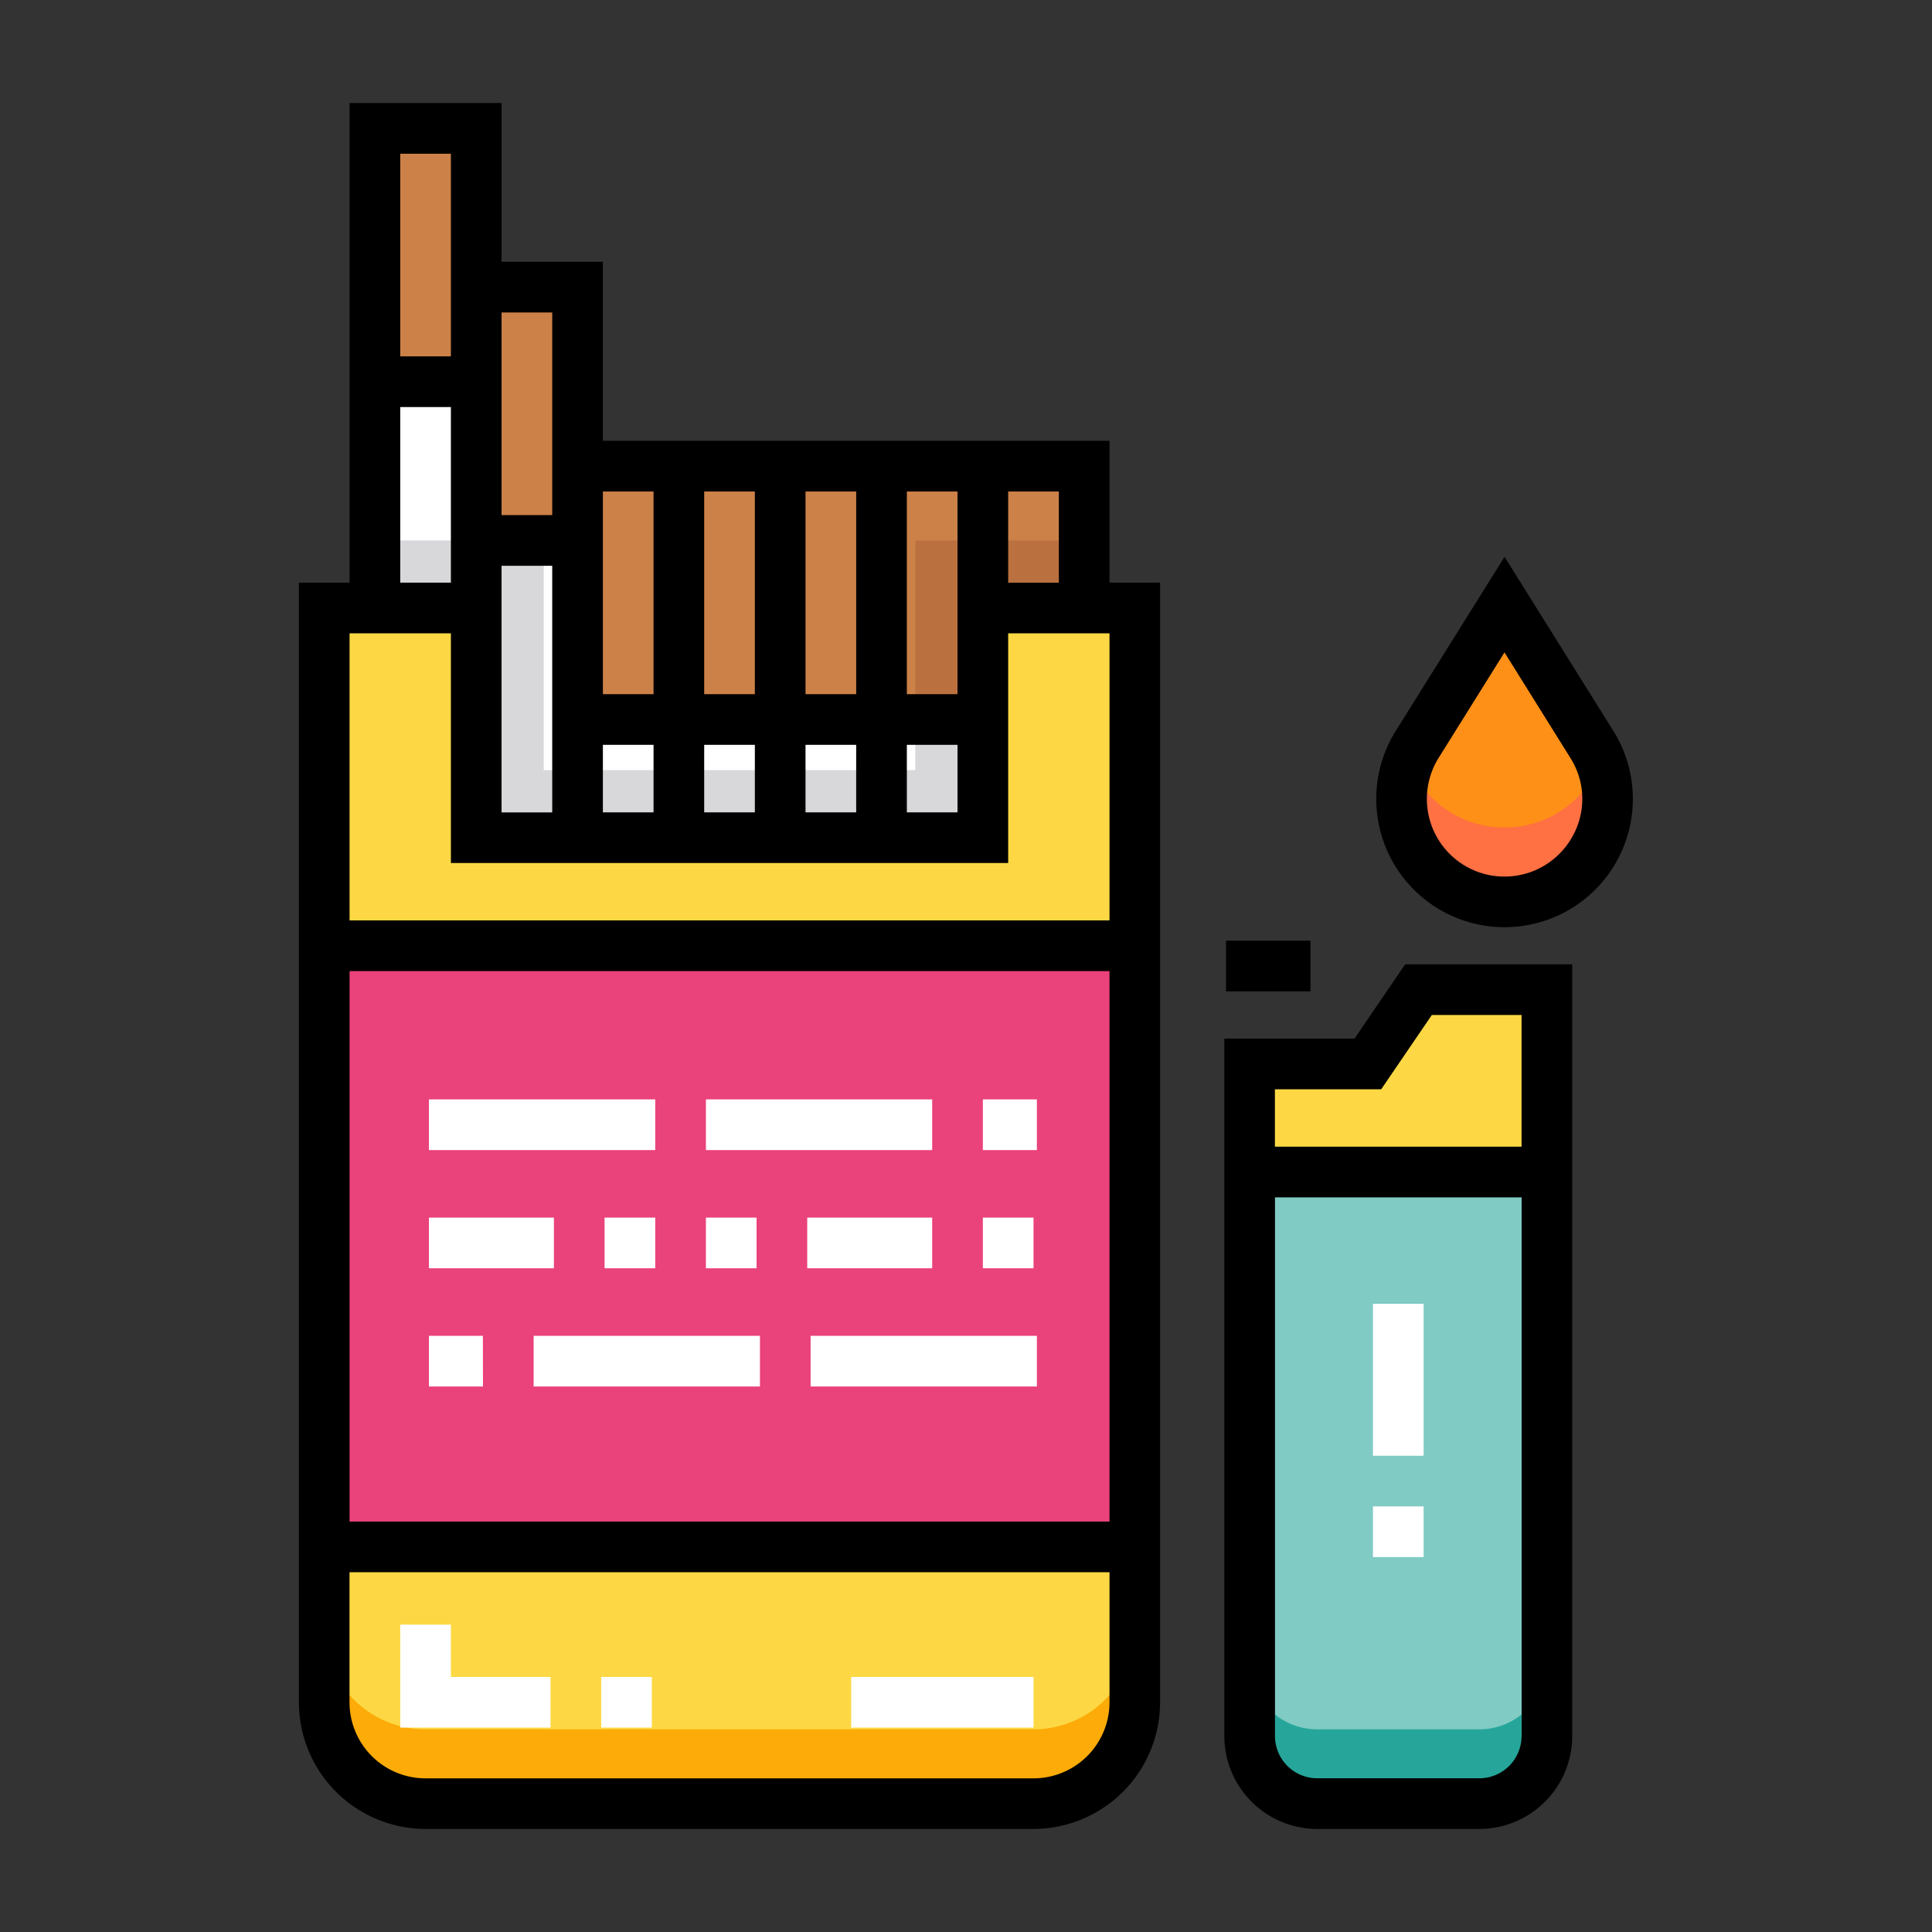 <svg xmlns="http://www.w3.org/2000/svg" width="94" height="94" viewBox="0 0 94 94"><rect x="0" y="0" width="94" height="94" fill="#333333" stroke="none"/><g transform="translate(-0.5)"><rect width="94" height="94" transform="translate(0.5)" fill="none"/><g transform="translate(-43.057 5.014)"><path d="M390.191,163.252h0a5.009,5.009,0,0,1-4.248-7.664l4.248-6.8,4.248,6.8A5.009,5.009,0,0,1,390.191,163.252Z" transform="translate(-273.431 -124.388)" fill="#ff9017"/><path d="M110.223,99.094v5.752H85.574V93.671h-4.93V82.661h4.93v7.723H90.5v8.71Z" transform="translate(-18.847 -69.104)" fill="#fff"/><path d="M115.153,23.948v6.9h-4.93v5.423H90.5v-8.71h-4.93V19.84h-4.93V7.515h4.93v7.723H90.5v8.709Z" transform="translate(-18.847 -6.282)" fill="#cc8148"/><path d="M354.611,263.014h-6.245l-2.465,3.615H340.15v5.258h14.461Z" transform="translate(-235.791 -219.877)" fill="#fdd844"/><path d="M340.15,317.119v27.443a3.287,3.287,0,0,0,3.287,3.287h7.888a3.287,3.287,0,0,0,3.287-3.287V317.119Z" transform="translate(-235.791 -265.109)" fill="#80cbc4"/><path d="M65.614,435.9a4.93,4.93,0,0,0,4.93,4.93h29.579a4.93,4.93,0,0,0,4.93-4.93v-7.559H65.614Z" transform="translate(-6.282 -358.086)" fill="#fdd844"/><path d="M110.223,138.463v5.752H85.574V133.04h-4.93v-3.287H88.86v11.174h18.076v-2.465Z" transform="translate(-18.847 -108.472)" fill="#d8d7da"/><path d="M249.173,129.753v3.287h-4.93v5.423h-3.287v-8.71Z" transform="translate(-152.867 -108.472)" fill="#ba713f"/><path d="M105.053,149.793H97.658v11.174H73.009V149.793H65.614v16.433h39.439Z" transform="translate(-6.282 -125.226)" fill="#fdd844"/><rect width="39.439" height="29.251" transform="translate(59.333 41)" fill="#ea427a"/><path d="M390.2,198.592h0a4.978,4.978,0,0,1-4.672-3.2,5.011,5.011,0,0,0,4.672,6.819h0a5.011,5.011,0,0,0,4.672-6.819A4.978,4.978,0,0,1,390.2,198.592Z" transform="translate(-273.444 -163.344)" fill="#ff7043"/><path d="M351.325,465.69h-7.888a3.287,3.287,0,0,1-3.287-3.287v3.615a3.287,3.287,0,0,0,3.287,3.287h7.888a3.286,3.286,0,0,0,3.287-3.287V462.4A3.286,3.286,0,0,1,351.325,465.69Z" transform="translate(-235.792 -386.565)" fill="#26a69a"/><path d="M100.123,457.313H70.544a4.93,4.93,0,0,1-4.93-4.93V456a4.93,4.93,0,0,0,4.93,4.93h29.579a4.93,4.93,0,0,0,4.93-4.93v-3.615A4.93,4.93,0,0,1,100.123,457.313Z" transform="translate(-6.282 -378.188)" fill="#fdab08"/><g transform="translate(63.03 48.477)"><path d="M100.4,456.393H97.936v-2.465H100.4Zm-4.93,0H88.158v-5.012h2.465v2.547h4.848Z" transform="translate(-88.158 -425.828)" fill="#fff"/><rect width="8.874" height="2.465" transform="translate(21.939 28.1)" fill="#fff"/><path d="M379.187,368.521h-2.465v-2.465h2.465Zm0-4.93h-2.465V356.2h2.465Z" transform="translate(-329.395 -346.254)" fill="#fff"/><path d="M126.254,298.043h-2.629v-2.465h2.629Zm-5.094,0H110.15v-2.465h11.01Zm-13.475,0H96.675v-2.465h11.01Z" transform="translate(-95.278 -295.578)" fill="#fff"/><path d="M126.09,333.111h-2.465v-2.465h2.465Zm-4.93,0h-6.08v-2.465h6.08Zm-8.545,0H110.15v-2.465h2.465Zm-4.93,0H105.22v-2.465h2.465Zm-4.93,0h-6.08v-2.465h6.08Z" transform="translate(-95.278 -324.895)" fill="#fff"/><path d="M126.254,368.18h-11.01v-2.465h11.01Zm-13.475,0h-11.01v-2.465h11.01Zm-13.475,0H96.675v-2.465H99.3Z" transform="translate(-95.278 -354.212)" fill="#fff"/></g><path d="M97.539,16.433H72.89V7.723H67.96V0H60.565V23.335H58.1V77.81a6.169,6.169,0,0,0,6.162,6.162H93.842A6.169,6.169,0,0,0,100,77.81V23.335H97.539v-6.9M92.609,18.9h2.465v4.437H92.609Zm-4.93,0h2.465v9.86H87.679Zm0,12.325h2.465v3.287H87.679ZM82.749,18.9h2.465v9.86H82.749Zm0,12.325h2.465v3.287H82.749ZM77.819,18.9h2.465v9.86H77.819Zm0,12.325h2.465v3.287H77.819ZM72.89,18.9h2.465v9.86H72.89Zm0,12.325h2.465v3.287H72.89ZM67.96,10.188h2.465v9.86H67.96Zm0,12.325h2.465v12H67.96ZM63.03,2.465h2.465v9.86H63.03Zm0,12.325h2.465v8.545H63.03ZM97.539,77.81a3.7,3.7,0,0,1-3.7,3.7H64.262a3.7,3.7,0,0,1-3.7-3.7V71.483H97.539Zm0-8.792H60.565V42.233H97.539ZM65.495,36.974H92.609V25.8h4.93V39.768H60.565V25.8h4.93V36.974" transform="translate(0)"/><path d="M389.178,143.081l-5.293-8.469-5.293,8.469a6.242,6.242,0,1,0,10.586,0Zm-1.99,5.139a3.777,3.777,0,1,1-6.506-3.833l3.2-5.125,3.2,5.125A3.729,3.729,0,0,1,387.189,148.22Z" transform="translate(-267.125 -112.534)"/><rect width="4.108" height="2.465" transform="translate(103.209 40.754)"/><path d="M338.969,259.114h-6.333v33.934a4.524,4.524,0,0,0,4.519,4.519h7.888a4.524,4.524,0,0,0,4.519-4.519V255.5h-8.128Zm8.128,33.934a2.056,2.056,0,0,1-2.054,2.054h-7.888a2.056,2.056,0,0,1-2.054-2.054V266.838h12v26.211Zm0-35.084v6.409h-12v-2.794h5.171l2.465-3.615Z" transform="translate(-229.51 -213.595)"/></g></g></svg>